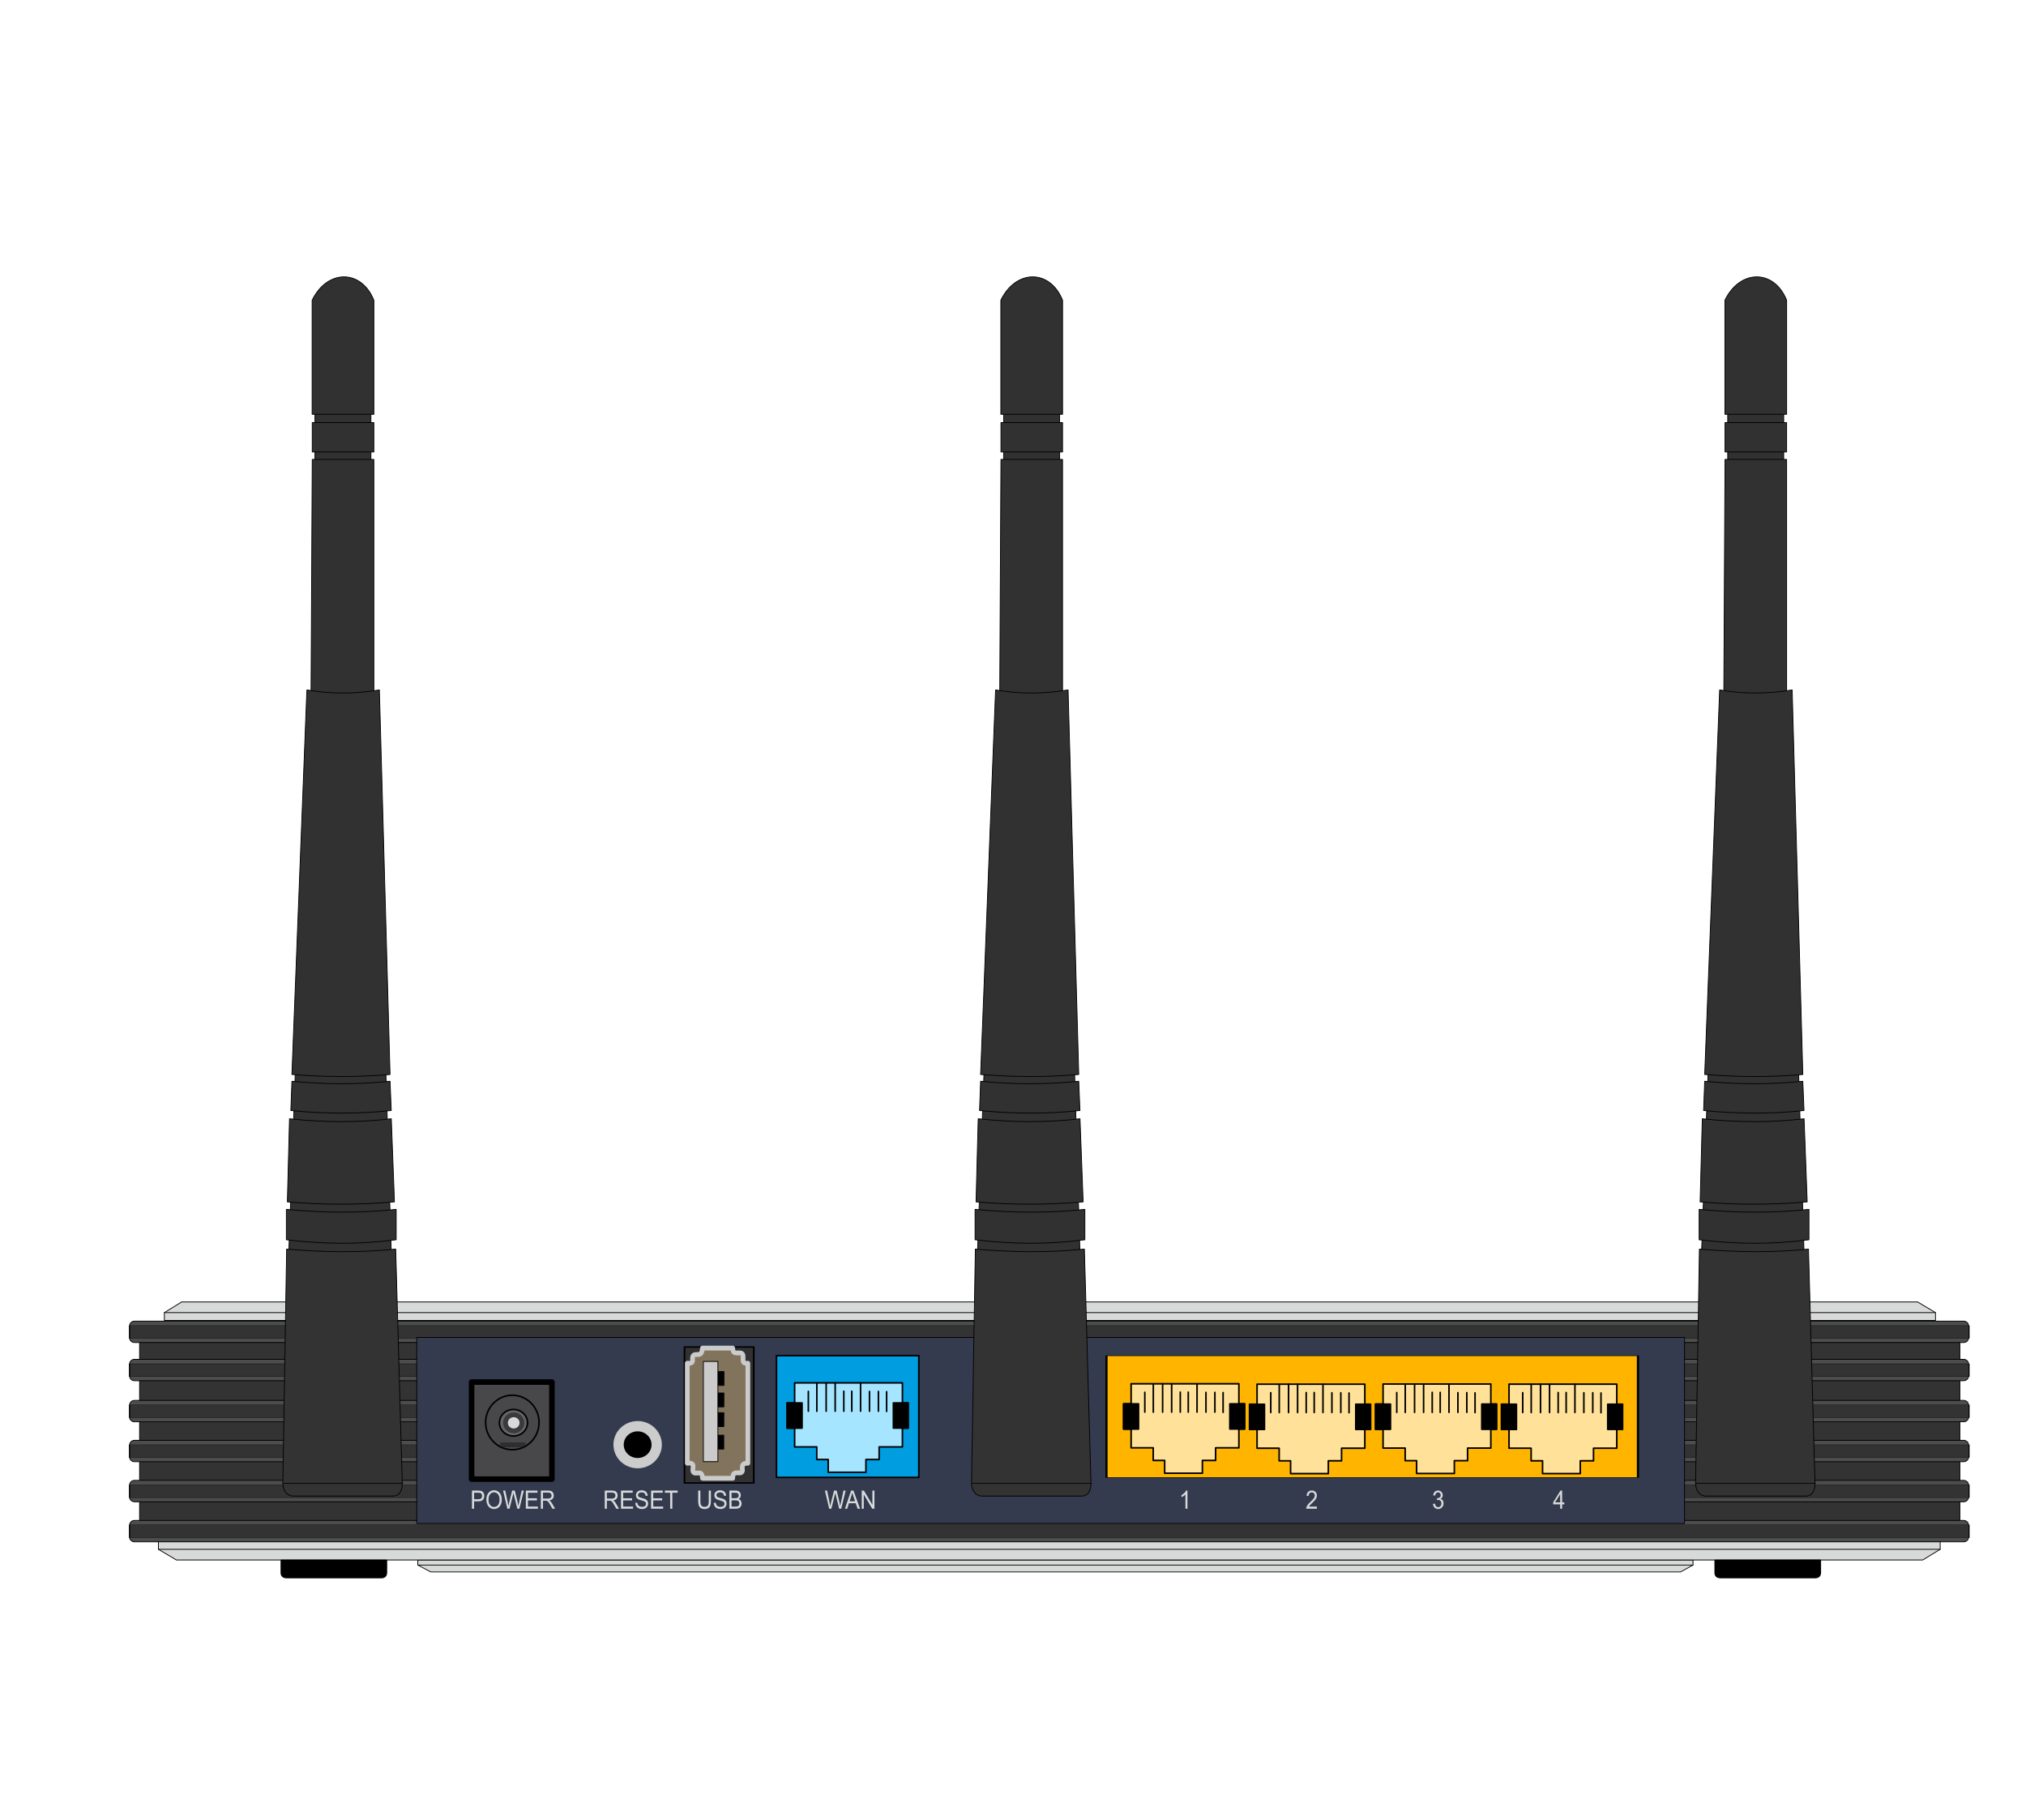 <?xml version="1.0" standalone="no"?>
<!DOCTYPE svg PUBLIC "-//W3C//DTD SVG 1.1//EN" "http://www.w3.org/Graphics/SVG/1.1/DTD/svg11.dtd">
<svg width="100%" height="100%" viewBox="0 0 1280 1150" version="1.1" xmlns="http://www.w3.org/2000/svg" xmlns:xlink="http://www.w3.org/1999/xlink" xml:space="preserve" style="fill-rule:evenodd;clip-rule:evenodd;stroke-linecap:round;stroke-linejoin:round;stroke-miterlimit:1.414;">
    <g id="Ebene2">
        <g id="drunter" transform="matrix(-0.72,4.0811e-16,-3.6433e-16,-0.643,1144.39,1522.16)">
            <path d="M103.846,834.306L103.846,829.36L114.756,822.625L1211.53,822.625L1222.82,829.36L1222.82,834.306L103.846,834.306Z" style="fill:rgb(216,218,217);stroke-width:0.73px;stroke:black;"/>
            <path d="M103.842,829.36L1222.75,829.36" style="fill:rgb(216,218,217);stroke-width:0.73px;stroke:black;"/>
        </g>
        <g id="Boden" transform="matrix(-1.006,5.70209e-16,-5.66554e-16,-1,1330.24,1808.28)">
            <path d="M103.846,834.306L103.846,829.36L114.756,822.625L1211.53,822.625L1222.82,829.36L1222.82,834.306L103.846,834.306Z" style="fill:rgb(216,218,217);stroke-width:0.5px;stroke:black;"/>
            <path d="M103.842,829.36L1222.75,829.36" style="fill:rgb(216,218,217);stroke-width:0.5px;stroke:black;"/>
        </g>
        <g id="standgummis">
            <path d="M177.751,985.947L177.751,993.432C177.676,995.655 178.866,996.692 181.105,996.747L240.337,996.747C242.813,996.858 244.149,995.831 244.109,993.432L244.109,985.947L177.751,985.947Z" style="fill:black;stroke-width:1px;stroke:black;"/>
            <g transform="matrix(1,-2.44929e-16,2.44929e-16,1,905.912,5.16626e-14)">
                <path d="M177.751,985.947L177.751,993.432C177.676,995.655 178.866,996.692 181.105,996.747L240.337,996.747C242.813,996.858 244.149,995.831 244.109,993.432L244.109,985.947L177.751,985.947Z" style="fill:black;stroke-width:1px;stroke:black;"/>
            </g>
        </g>
        <g id="Deckel">
            <path d="M103.846,834.306L103.846,829.36L114.756,822.625L1211.53,822.625L1222.82,829.36L1222.82,834.306L103.846,834.306Z" style="fill:rgb(216,218,217);stroke-width:0.5px;stroke-linecap:butt;stroke:black;"/>
            <path d="M103.842,829.36L1222.75,829.36" style="fill:rgb(216,218,217);stroke-width:0.5px;stroke:black;"/>
        </g>
        <rect x="88.185" y="841.627" width="1150.03" height="123.932" style="fill:rgb(51,51,51);stroke-width:0.5px;stroke:black;"/>
        <g id="Mittelrippen">
            <g id="Rippe">
                <g transform="matrix(0.934,0,0,0.946,5.385,46.577)">
                    <path d="M1325.87,861.927C1325.87,860.123 1324.39,858.66 1322.56,858.66L85.153,858.66C83.328,858.66 81.846,860.123 81.846,861.927L81.846,869.691C81.846,871.494 83.328,872.958 85.153,872.958L1322.56,872.958C1324.39,872.958 1325.87,871.494 1325.87,869.691L1325.87,861.927Z" style="fill:rgb(77,77,77);stroke-width:0.53px;stroke:black;"/>
                </g>
                <g transform="matrix(11.562,0,0,2.935,-864.167,-1666.66)">
                    <rect x="81.823" y="861.451" width="100.514" height="2.756" style="fill:rgb(51,51,51);stroke-width:0.06px;stroke:black;"/>
                </g>
            </g>
            <g id="Rippe1" transform="matrix(1,0,0,1,0,25.961)">
                <g transform="matrix(0.934,0,0,0.946,5.385,46.577)">
                    <path d="M1325.87,861.927C1325.87,860.123 1324.39,858.66 1322.56,858.66L85.153,858.66C83.328,858.66 81.846,860.123 81.846,861.927L81.846,869.691C81.846,871.494 83.328,872.958 85.153,872.958L1322.56,872.958C1324.39,872.958 1325.87,871.494 1325.87,869.691L1325.87,861.927Z" style="fill:rgb(77,77,77);stroke-width:0.53px;stroke:black;"/>
                </g>
                <g transform="matrix(11.562,0,0,2.935,-864.167,-1666.66)">
                    <rect x="81.823" y="861.451" width="100.514" height="2.756" style="fill:rgb(51,51,51);stroke-width:0.06px;stroke:black;"/>
                </g>
            </g>
            <g id="Rippe2" transform="matrix(1,0,0,1,0,51.181)">
                <g transform="matrix(0.934,0,0,0.946,5.385,46.577)">
                    <path d="M1325.87,861.927C1325.87,860.123 1324.39,858.66 1322.56,858.66L85.153,858.66C83.328,858.66 81.846,860.123 81.846,861.927L81.846,869.691C81.846,871.494 83.328,872.958 85.153,872.958L1322.56,872.958C1324.39,872.958 1325.87,871.494 1325.87,869.691L1325.87,861.927Z" style="fill:rgb(77,77,77);stroke-width:0.53px;stroke:black;"/>
                </g>
                <g transform="matrix(11.562,0,0,2.935,-864.167,-1666.66)">
                    <rect x="81.823" y="861.451" width="100.514" height="2.756" style="fill:rgb(51,51,51);stroke-width:0.06px;stroke:black;"/>
                </g>
            </g>
            <g id="Rippe3" transform="matrix(1,0,0,1,0,76.485)">
                <g transform="matrix(0.934,0,0,0.946,5.385,46.577)">
                    <path d="M1325.87,861.927C1325.87,860.123 1324.39,858.66 1322.56,858.66L85.153,858.66C83.328,858.66 81.846,860.123 81.846,861.927L81.846,869.691C81.846,871.494 83.328,872.958 85.153,872.958L1322.56,872.958C1324.39,872.958 1325.87,871.494 1325.87,869.691L1325.87,861.927Z" style="fill:rgb(77,77,77);stroke-width:0.53px;stroke:black;"/>
                </g>
                <g transform="matrix(11.562,0,0,2.935,-864.167,-1666.66)">
                    <rect x="81.823" y="861.451" width="100.514" height="2.756" style="fill:rgb(51,51,51);stroke-width:0.06px;stroke:black;"/>
                </g>
            </g>
            <g id="Rippe4" transform="matrix(1,0,0,1,0,-24.126)">
                <g transform="matrix(0.934,0,0,0.946,5.385,46.577)">
                    <path d="M1325.87,861.927C1325.87,860.123 1324.39,858.66 1322.56,858.66L85.153,858.66C83.328,858.66 81.846,860.123 81.846,861.927L81.846,869.691C81.846,871.494 83.328,872.958 85.153,872.958L1322.56,872.958C1324.39,872.958 1325.87,871.494 1325.87,869.691L1325.87,861.927Z" style="fill:rgb(77,77,77);stroke-width:0.53px;stroke:black;"/>
                </g>
                <g transform="matrix(11.562,0,0,2.935,-864.167,-1666.66)">
                    <rect x="81.823" y="861.451" width="100.514" height="2.756" style="fill:rgb(51,51,51);stroke-width:0.06px;stroke:black;"/>
                </g>
            </g>
            <g id="Rippe5" transform="matrix(1,0,0,1,0,101.804)">
                <g transform="matrix(0.934,0,0,0.946,5.385,46.577)">
                    <path d="M1325.87,861.927C1325.87,860.123 1324.39,858.66 1322.56,858.66L85.153,858.66C83.328,858.66 81.846,860.123 81.846,861.927L81.846,869.691C81.846,871.494 83.328,872.958 85.153,872.958L1322.56,872.958C1324.39,872.958 1325.87,871.494 1325.87,869.691L1325.87,861.927Z" style="fill:rgb(77,77,77);stroke-width:0.53px;stroke:black;"/>
                </g>
                <g transform="matrix(11.562,0,0,2.935,-864.167,-1666.66)">
                    <rect x="81.823" y="861.451" width="100.514" height="2.756" style="fill:rgb(51,51,51);stroke-width:0.06px;stroke:black;"/>
                </g>
            </g>
        </g>
        <rect id="Blende" x="263.294" y="845.061" width="800.976" height="117.543" style="fill:rgb(52,59,79);stroke-width:0.5px;stroke:black;"/>
    </g>
    <g id="Antennen 1043">
        <g id="new Antenne 1043" transform="matrix(1.268,0,0,1.268,-209.245,6.928)">
            <path d="M652.036,619.119L703.126,619.119L700.344,526.551L655.39,526.551L652.036,619.119Z" style="fill:rgb(49,49,49);stroke-width:0.39px;stroke-linecap:butt;stroke:black;"/>
            <rect x="665.084" y="199.138" width="27.899" height="28.754" style="fill:rgb(49,49,49);stroke-width:0.39px;stroke-linecap:butt;stroke:black;"/>
            <path d="M649.084,733.319L650.988,616.958C669.108,618.552 687.221,618.824 705.323,616.958L708.576,733.319C708.675,736.851 707.533,740.021 703.908,740.021L654.293,740.021C651.034,740.021 649.022,737.092 649.084,733.319Z" style="fill:rgb(51,51,51);stroke-width:0.39px;stroke-linecap:butt;stroke:black;"/>
            <g transform="matrix(0.91,0,0,0.789,86.967,-5.464)">
                <path d="M618.082,936.798L683.33,936.798" style="fill:none;stroke-width:0.46px;stroke:black;"/>
            </g>
            <path d="M650.848,597.162L650.848,612.298C668.997,614.545 687.229,614.718 705.566,612.298L705.566,597.162C687.342,599.115 669.101,598.905 650.848,597.162Z" style="fill:rgb(49,49,49);stroke-width:0.39px;stroke-linecap:butt;stroke:black;"/>
            <path d="M663.141,341.639L694.434,341.639L694.434,223.461L663.746,223.461L663.141,341.639Z" style="fill:rgb(49,49,49);stroke-width:0.39px;stroke-linecap:butt;stroke:black;"/>
            <path d="M651.347,593.426C669.264,594.991 687.044,594.958 704.694,593.426L703.132,552.011C686.546,553.968 669.625,553.864 652.419,552.011L651.347,593.426Z" style="fill:rgb(49,49,49);stroke-width:0.39px;stroke-linecap:butt;stroke:black;"/>
            <path d="M653.079,547.908C669.797,549.558 686.475,549.685 703.103,547.908L702.503,533.319C686.288,534.981 669.99,534.936 653.614,533.319L653.079,547.908Z" style="fill:rgb(49,49,49);stroke-width:0.39px;stroke-linecap:butt;stroke:black;"/>
            <path d="M653.614,529.948C669.993,531.254 686.296,531.355 702.503,529.948L697.191,338.329C685.178,340.346 673.138,340.435 661.07,338.329L653.614,529.948Z" style="fill:rgb(49,49,49);stroke-width:0.39px;stroke-linecap:butt;stroke:black;"/>
            <rect x="663.746" y="205.104" width="30.688" height="14.659" style="fill:rgb(49,49,49);stroke-width:0.39px;stroke-linecap:butt;stroke:black;"/>
            <path d="M663.687,200.966L694.443,200.966L694.443,144.136C688.239,128.631 671.247,128.6 663.687,144.136L663.687,200.966Z" style="fill:rgb(49,49,49);stroke-width:0.39px;stroke-linecap:butt;stroke:black;"/>
        </g>
        <g id="new Antenne 10431" transform="matrix(1.268,0,0,1.268,248.216,6.928)">
            <path d="M652.036,619.119L703.126,619.119L700.344,526.551L655.39,526.551L652.036,619.119Z" style="fill:rgb(49,49,49);stroke-width:0.39px;stroke-linecap:butt;stroke:black;"/>
            <rect x="665.084" y="199.138" width="27.899" height="28.754" style="fill:rgb(49,49,49);stroke-width:0.39px;stroke-linecap:butt;stroke:black;"/>
            <path d="M649.084,733.319L650.988,616.958C669.108,618.552 687.221,618.824 705.323,616.958L708.576,733.319C708.675,736.851 707.533,740.021 703.908,740.021L654.293,740.021C651.034,740.021 649.022,737.092 649.084,733.319Z" style="fill:rgb(51,51,51);stroke-width:0.39px;stroke-linecap:butt;stroke:black;"/>
            <g transform="matrix(0.91,0,0,0.789,86.967,-5.464)">
                <path d="M618.082,936.798L683.33,936.798" style="fill:none;stroke-width:0.46px;stroke:black;"/>
            </g>
            <path d="M650.848,597.162L650.848,612.298C668.997,614.545 687.229,614.718 705.566,612.298L705.566,597.162C687.342,599.115 669.101,598.905 650.848,597.162Z" style="fill:rgb(49,49,49);stroke-width:0.39px;stroke-linecap:butt;stroke:black;"/>
            <path d="M663.141,341.639L694.434,341.639L694.434,223.461L663.746,223.461L663.141,341.639Z" style="fill:rgb(49,49,49);stroke-width:0.39px;stroke-linecap:butt;stroke:black;"/>
            <path d="M651.347,593.426C669.264,594.991 687.044,594.958 704.694,593.426L703.132,552.011C686.546,553.968 669.625,553.864 652.419,552.011L651.347,593.426Z" style="fill:rgb(49,49,49);stroke-width:0.39px;stroke-linecap:butt;stroke:black;"/>
            <path d="M653.079,547.908C669.797,549.558 686.475,549.685 703.103,547.908L702.503,533.319C686.288,534.981 669.99,534.936 653.614,533.319L653.079,547.908Z" style="fill:rgb(49,49,49);stroke-width:0.39px;stroke-linecap:butt;stroke:black;"/>
            <path d="M653.614,529.948C669.993,531.254 686.296,531.355 702.503,529.948L697.191,338.329C685.178,340.346 673.138,340.435 661.07,338.329L653.614,529.948Z" style="fill:rgb(49,49,49);stroke-width:0.39px;stroke-linecap:butt;stroke:black;"/>
            <rect x="663.746" y="205.104" width="30.688" height="14.659" style="fill:rgb(49,49,49);stroke-width:0.39px;stroke-linecap:butt;stroke:black;"/>
            <path d="M663.687,200.966L694.443,200.966L694.443,144.136C688.239,128.631 671.247,128.6 663.687,144.136L663.687,200.966Z" style="fill:rgb(49,49,49);stroke-width:0.39px;stroke-linecap:butt;stroke:black;"/>
        </g>
        <g id="new Antenne 10432" transform="matrix(1.268,0,0,1.268,-644.355,6.928)">
            <path d="M652.036,619.119L703.126,619.119L700.344,526.551L655.39,526.551L652.036,619.119Z" style="fill:rgb(49,49,49);stroke-width:0.39px;stroke-linecap:butt;stroke:black;"/>
            <rect x="665.084" y="199.138" width="27.899" height="28.754" style="fill:rgb(49,49,49);stroke-width:0.39px;stroke-linecap:butt;stroke:black;"/>
            <path d="M649.084,733.319L650.988,616.958C669.108,618.552 687.221,618.824 705.323,616.958L708.576,733.319C708.675,736.851 707.533,740.021 703.908,740.021L654.293,740.021C651.034,740.021 649.022,737.092 649.084,733.319Z" style="fill:rgb(51,51,51);stroke-width:0.39px;stroke-linecap:butt;stroke:black;"/>
            <g transform="matrix(0.91,0,0,0.789,86.967,-5.464)">
                <path d="M618.082,936.798L683.33,936.798" style="fill:none;stroke-width:0.46px;stroke:black;"/>
            </g>
            <path d="M650.848,597.162L650.848,612.298C668.997,614.545 687.229,614.718 705.566,612.298L705.566,597.162C687.342,599.115 669.101,598.905 650.848,597.162Z" style="fill:rgb(49,49,49);stroke-width:0.39px;stroke-linecap:butt;stroke:black;"/>
            <path d="M663.141,341.639L694.434,341.639L694.434,223.461L663.746,223.461L663.141,341.639Z" style="fill:rgb(49,49,49);stroke-width:0.39px;stroke-linecap:butt;stroke:black;"/>
            <path d="M651.347,593.426C669.264,594.991 687.044,594.958 704.694,593.426L703.132,552.011C686.546,553.968 669.625,553.864 652.419,552.011L651.347,593.426Z" style="fill:rgb(49,49,49);stroke-width:0.39px;stroke-linecap:butt;stroke:black;"/>
            <path d="M653.079,547.908C669.797,549.558 686.475,549.685 703.103,547.908L702.503,533.319C686.288,534.981 669.99,534.936 653.614,533.319L653.079,547.908Z" style="fill:rgb(49,49,49);stroke-width:0.39px;stroke-linecap:butt;stroke:black;"/>
            <path d="M653.614,529.948C669.993,531.254 686.296,531.355 702.503,529.948L697.191,338.329C685.178,340.346 673.138,340.435 661.07,338.329L653.614,529.948Z" style="fill:rgb(49,49,49);stroke-width:0.39px;stroke-linecap:butt;stroke:black;"/>
            <rect x="663.746" y="205.104" width="30.688" height="14.659" style="fill:rgb(49,49,49);stroke-width:0.39px;stroke-linecap:butt;stroke:black;"/>
            <path d="M663.687,200.966L694.443,200.966L694.443,144.136C688.239,128.631 671.247,128.6 663.687,144.136L663.687,200.966Z" style="fill:rgb(49,49,49);stroke-width:0.39px;stroke-linecap:butt;stroke:black;"/>
        </g>
    </g>
    <g id="WAN" transform="matrix(-1,3.67394e-16,-3.67394e-16,-1,1010.62,1892.02)">
        <path d="M430.126,958.534L520.049,958.534L520.049,1035.48L430.126,1035.48L430.126,958.534" style="fill:rgb(0,158,224);stroke-width:1px;stroke:black;"/>
        <path d="M463.538,961.757L487.377,961.757L487.377,969.841L494.601,969.841L494.601,977.802L508.571,977.802L508.571,989.68L513.332,989.68L513.332,1005.6L508.571,1005.6L508.571,1018.27L440.482,1018.27L440.482,1005.6L437.015,1005.6L437.015,989.68L440.482,989.68L440.482,977.802L455.182,977.802L455.182,969.841L463.538,969.841L463.538,961.757" style="fill:rgb(166,229,255);stroke-width:1px;stroke:black;"/>
        <rect x="436.816" y="989.68" width="9.385" height="15.92" style="fill:black;stroke-width:1px;stroke:black;"/>
        <g transform="matrix(1,0,0,1,67.067,-0.024)">
            <rect x="436.816" y="989.68" width="9.385" height="15.92" style="fill:black;stroke-width:1px;stroke:black;"/>
        </g>
        <path d="M450.462,1000.22L450.462,1012.69" style="fill:none;stroke-width:1px;stroke:black;"/>
        <g transform="matrix(1,0,0,1,5.188,0.143)">
            <path d="M450.462,1000.22L450.462,1012.69" style="fill:none;stroke-width:1px;stroke:black;"/>
        </g>
        <g transform="matrix(1,0,0,1,10.822,0.143)">
            <path d="M450.462,1000.22L450.462,1012.69" style="fill:none;stroke-width:1px;stroke:black;"/>
        </g>
        <g transform="matrix(1,0,0,1,22.004,0.292)">
            <path d="M450.462,1000.07L450.462,1012.69" style="fill:none;stroke-width:1px;stroke:black;"/>
        </g>
        <g transform="matrix(1,0,0,1,27.05,0.292)">
            <path d="M450.462,1000.05L450.462,1012.69" style="fill:none;stroke-width:1px;stroke:black;"/>
        </g>
        <g transform="matrix(1,0,0,1,49.451,0.193)">
            <path d="M450.462,1000.16L450.462,1012.69" style="fill:none;stroke-width:1px;stroke:black;"/>
        </g>
        <path d="M466.922,1000.38L466.922,1018.21" style="fill:none;stroke-width:1px;stroke:black;"/>
        <g transform="matrix(1,0,0,1,16.04,-0.056)">
            <path d="M466.922,1000.41L466.922,1018.27" style="fill:none;stroke-width:1px;stroke:black;"/>
        </g>
        <g transform="matrix(1,0,0,1,21.744,-0.155)">
            <path d="M466.922,1000.5L466.922,1018.4" style="fill:none;stroke-width:1px;stroke:black;"/>
        </g>
        <g transform="matrix(1,0,0,1,27.626,-0.353)">
            <path d="M466.922,1000.67L466.922,1018.4" style="fill:none;stroke-width:1px;stroke:black;"/>
        </g>
    </g>
    <g id="lan4" transform="matrix(-1,1.22465e-16,-1.22465e-16,-1,1555.25,1892.09)">
        <g transform="matrix(3.734,0,0,1,-1085.67,-0)">
            <path d="M430.126,958.534L520.049,958.534L520.049,1035.48L430.126,1035.48L430.126,958.534" style="fill:rgb(255,180,0);stroke-width:0.37px;stroke:black;"/>
        </g>
        <g transform="matrix(1,0,0,1,93.303,-0.747)">
            <path d="M463.538,961.757L487.377,961.757L487.377,969.841L494.601,969.841L494.601,977.802L508.571,977.802L508.571,989.68L513.332,989.68L513.332,1005.6L508.571,1005.6L508.571,1018.27L440.482,1018.27L440.482,1005.6L437.015,1005.6L437.015,989.68L440.482,989.68L440.482,977.802L455.182,977.802L455.182,969.841L463.538,969.841L463.538,961.757" style="fill:rgb(255,225,153);stroke-width:1px;stroke:black;"/>
        </g>
        <g transform="matrix(1,0,0,1,172.876,-0.662)">
            <path d="M463.538,961.757L487.377,961.757L487.377,969.841L494.601,969.841L494.601,977.802L508.571,977.802L508.571,989.68L513.332,989.68L513.332,1005.6L508.571,1005.6L508.571,1018.27L440.482,1018.27L440.482,1005.6L437.015,1005.6L437.015,989.68L440.482,989.68L440.482,977.802L455.182,977.802L455.182,969.841L463.538,969.841L463.538,961.757" style="fill:rgb(255,225,153);stroke-width:1px;stroke:black;"/>
        </g>
        <g transform="matrix(1,0,0,1,252.488,-0.756)">
            <path d="M463.538,961.757L487.377,961.757L487.377,969.841L494.601,969.841L494.601,977.802L508.571,977.802L508.571,989.68L513.332,989.68L513.332,1005.6L508.571,1005.6L508.571,1018.27L440.482,1018.27L440.482,1005.6L437.015,1005.6L437.015,989.68L440.482,989.68L440.482,977.802L455.182,977.802L455.182,969.841L463.538,969.841L463.538,961.757" style="fill:rgb(255,225,153);stroke-width:1px;stroke:black;"/>
        </g>
        <g transform="matrix(1,0,0,1,332.053,-0.51)">
            <path d="M463.538,961.757L487.377,961.757L487.377,969.841L494.601,969.841L494.601,977.802L508.571,977.802L508.571,989.68L513.332,989.68L513.332,1005.6L508.571,1005.6L508.571,1018.27L440.482,1018.27L440.482,1005.6L437.015,1005.6L437.015,989.68L440.482,989.68L440.482,977.802L455.182,977.802L455.182,969.841L463.538,969.841L463.538,961.757" style="fill:rgb(255,225,153);stroke-width:1px;stroke:black;"/>
        </g>
        <g transform="matrix(1,0,0,1,93.303,-0.747)">
            <rect x="436.816" y="989.68" width="9.385" height="15.92" style="fill:black;stroke-width:1px;stroke:black;"/>
        </g>
        <g transform="matrix(1,0,0,1,172.876,-0.662)">
            <rect x="436.816" y="989.68" width="9.385" height="15.92" style="fill:black;stroke-width:1px;stroke:black;"/>
        </g>
        <g transform="matrix(1,0,0,1,252.488,-0.756)">
            <rect x="436.816" y="989.68" width="9.385" height="15.92" style="fill:black;stroke-width:1px;stroke:black;"/>
        </g>
        <g transform="matrix(1,0,0,1,332.053,-0.51)">
            <rect x="436.816" y="989.68" width="9.385" height="15.92" style="fill:black;stroke-width:1px;stroke:black;"/>
        </g>
        <g transform="matrix(1,0,0,1,160.37,-0.771)">
            <rect x="436.816" y="989.68" width="9.385" height="15.92" style="fill:black;stroke-width:1px;stroke:black;"/>
        </g>
        <g transform="matrix(1,0,0,1,239.942,-0.685)">
            <rect x="436.816" y="989.68" width="9.385" height="15.92" style="fill:black;stroke-width:1px;stroke:black;"/>
        </g>
        <g transform="matrix(1,0,0,1,319.555,-0.78)">
            <rect x="436.816" y="989.68" width="9.385" height="15.92" style="fill:black;stroke-width:1px;stroke:black;"/>
        </g>
        <g transform="matrix(1,0,0,1,399.12,-0.533)">
            <rect x="436.816" y="989.68" width="9.385" height="15.92" style="fill:black;stroke-width:1px;stroke:black;"/>
        </g>
        <g transform="matrix(1,0,0,1,93.303,-0.747)">
            <path d="M450.462,1000.22L450.462,1012.69" style="fill:none;stroke-width:1px;stroke:black;"/>
        </g>
        <g transform="matrix(1,0,0,1,172.876,-0.662)">
            <path d="M450.462,1000.22L450.462,1012.69" style="fill:none;stroke-width:1px;stroke:black;"/>
        </g>
        <g transform="matrix(1,0,0,1,252.488,-0.756)">
            <path d="M450.462,1000.22L450.462,1012.69" style="fill:none;stroke-width:1px;stroke:black;"/>
        </g>
        <g transform="matrix(1,0,0,1,332.053,-0.51)">
            <path d="M450.462,1000.22L450.462,1012.69" style="fill:none;stroke-width:1px;stroke:black;"/>
        </g>
        <g transform="matrix(1,0,0,1,98.491,-0.604)">
            <path d="M450.462,1000.22L450.462,1012.69" style="fill:none;stroke-width:1px;stroke:black;"/>
        </g>
        <g transform="matrix(1,0,0,1,178.064,-0.519)">
            <path d="M450.462,1000.22L450.462,1012.69" style="fill:none;stroke-width:1px;stroke:black;"/>
        </g>
        <g transform="matrix(1,0,0,1,257.676,-0.613)">
            <path d="M450.462,1000.22L450.462,1012.69" style="fill:none;stroke-width:1px;stroke:black;"/>
        </g>
        <g transform="matrix(1,0,0,1,337.242,-0.367)">
            <path d="M450.462,1000.22L450.462,1012.69" style="fill:none;stroke-width:1px;stroke:black;"/>
        </g>
        <g transform="matrix(1,0,0,1,104.125,-0.604)">
            <path d="M450.462,1000.22L450.462,1012.69" style="fill:none;stroke-width:1px;stroke:black;"/>
        </g>
        <g transform="matrix(1,0,0,1,183.697,-0.519)">
            <path d="M450.462,1000.22L450.462,1012.69" style="fill:none;stroke-width:1px;stroke:black;"/>
        </g>
        <g transform="matrix(1,0,0,1,263.309,-0.613)">
            <path d="M450.462,1000.22L450.462,1012.69" style="fill:none;stroke-width:1px;stroke:black;"/>
        </g>
        <g transform="matrix(1,0,0,1,342.875,-0.367)">
            <path d="M450.462,1000.22L450.462,1012.69" style="fill:none;stroke-width:1px;stroke:black;"/>
        </g>
        <g transform="matrix(1,0,0,1,115.307,-0.455)">
            <path d="M450.462,1000.07L450.462,1012.69" style="fill:none;stroke-width:1px;stroke:black;"/>
        </g>
        <g transform="matrix(1,0,0,1,194.88,-0.37)">
            <path d="M450.462,1000.07L450.462,1012.69" style="fill:none;stroke-width:1px;stroke:black;"/>
        </g>
        <g transform="matrix(1,0,0,1,274.492,-0.464)">
            <path d="M450.462,1000.07L450.462,1012.69" style="fill:none;stroke-width:1px;stroke:black;"/>
        </g>
        <g transform="matrix(1,0,0,1,354.058,-0.218)">
            <path d="M450.462,1000.07L450.462,1012.69" style="fill:none;stroke-width:1px;stroke:black;"/>
        </g>
        <g transform="matrix(1,0,0,1,120.353,-0.455)">
            <path d="M450.462,1000.05L450.462,1012.69" style="fill:none;stroke-width:1px;stroke:black;"/>
        </g>
        <g transform="matrix(1,0,0,1,199.925,-0.37)">
            <path d="M450.462,1000.05L450.462,1012.69" style="fill:none;stroke-width:1px;stroke:black;"/>
        </g>
        <g transform="matrix(1,0,0,1,279.537,-0.464)">
            <path d="M450.462,1000.05L450.462,1012.69" style="fill:none;stroke-width:1px;stroke:black;"/>
        </g>
        <g transform="matrix(1,0,0,1,359.103,-0.218)">
            <path d="M450.462,1000.05L450.462,1012.69" style="fill:none;stroke-width:1px;stroke:black;"/>
        </g>
        <g transform="matrix(1,0,0,1,142.754,-0.555)">
            <path d="M450.462,1000.16L450.462,1012.69" style="fill:none;stroke-width:1px;stroke:black;"/>
        </g>
        <g transform="matrix(1,0,0,1,222.326,-0.469)">
            <path d="M450.462,1000.16L450.462,1012.69" style="fill:none;stroke-width:1px;stroke:black;"/>
        </g>
        <g transform="matrix(1,0,0,1,301.939,-0.563)">
            <path d="M450.462,1000.16L450.462,1012.69" style="fill:none;stroke-width:1px;stroke:black;"/>
        </g>
        <g transform="matrix(1,0,0,1,381.504,-0.317)">
            <path d="M450.462,1000.16L450.462,1012.69" style="fill:none;stroke-width:1px;stroke:black;"/>
        </g>
        <g transform="matrix(1,0,0,1,93.303,-0.747)">
            <path d="M466.922,1000.38L466.922,1018.21" style="fill:none;stroke-width:1px;stroke:black;"/>
        </g>
        <g transform="matrix(1,0,0,1,172.876,-0.662)">
            <path d="M466.922,1000.38L466.922,1018.21" style="fill:none;stroke-width:1px;stroke:black;"/>
        </g>
        <g transform="matrix(1,0,0,1,252.488,-0.756)">
            <path d="M466.922,1000.38L466.922,1018.21" style="fill:none;stroke-width:1px;stroke:black;"/>
        </g>
        <g transform="matrix(1,0,0,1,332.053,-0.51)">
            <path d="M466.922,1000.38L466.922,1018.21" style="fill:none;stroke-width:1px;stroke:black;"/>
        </g>
        <g transform="matrix(1,0,0,1,109.343,-0.803)">
            <path d="M466.922,1000.41L466.922,1018.27" style="fill:none;stroke-width:1px;stroke:black;"/>
        </g>
        <g transform="matrix(1,0,0,1,188.915,-0.718)">
            <path d="M466.922,1000.41L466.922,1018.27" style="fill:none;stroke-width:1px;stroke:black;"/>
        </g>
        <g transform="matrix(1,0,0,1,268.528,-0.812)">
            <path d="M466.922,1000.41L466.922,1018.27" style="fill:none;stroke-width:1px;stroke:black;"/>
        </g>
        <g transform="matrix(1,0,0,1,348.093,-0.565)">
            <path d="M466.922,1000.41L466.922,1018.27" style="fill:none;stroke-width:1px;stroke:black;"/>
        </g>
        <g transform="matrix(1,0,0,1,115.047,-0.902)">
            <path d="M466.922,1000.5L466.922,1018.4" style="fill:none;stroke-width:1px;stroke:black;"/>
        </g>
        <g transform="matrix(1,0,0,1,194.62,-0.816)">
            <path d="M466.922,1000.5L466.922,1018.4" style="fill:none;stroke-width:1px;stroke:black;"/>
        </g>
        <g transform="matrix(1,0,0,1,274.232,-0.911)">
            <path d="M466.922,1000.5L466.922,1018.4" style="fill:none;stroke-width:1px;stroke:black;"/>
        </g>
        <g transform="matrix(1,0,0,1,353.798,-0.664)">
            <path d="M466.922,1000.5L466.922,1018.4" style="fill:none;stroke-width:1px;stroke:black;"/>
        </g>
        <g transform="matrix(1,0,0,1,120.929,-1.101)">
            <path d="M466.922,1000.67L466.922,1018.4" style="fill:none;stroke-width:1px;stroke:black;"/>
        </g>
        <g transform="matrix(1,0,0,1,200.501,-1.015)">
            <path d="M466.922,1000.67L466.922,1018.4" style="fill:none;stroke-width:1px;stroke:black;"/>
        </g>
        <g transform="matrix(1,0,0,1,280.113,-1.109)">
            <path d="M466.922,1000.67L466.922,1018.4" style="fill:none;stroke-width:1px;stroke:black;"/>
        </g>
        <g transform="matrix(1,0,0,1,359.679,-0.863)">
            <path d="M466.922,1000.67L466.922,1018.4" style="fill:none;stroke-width:1px;stroke:black;"/>
        </g>
    </g>
    <g id="Power" transform="matrix(1,0,0,1,-62.584,-99.766)">
        <rect x="360.529" y="973.018" width="50.745" height="61.322" style="fill:rgb(72,72,74);stroke-width:3.5px;stroke:black;"/>
        <g transform="matrix(1,0,0,1,-0.754,0.503)">
            <ellipse cx="387.025" cy="998.035" rx="16.88" ry="17.207" style="fill:rgb(72,72,74);stroke-width:1px;stroke:black;"/>
        </g>
        <ellipse cx="386.992" cy="998.717" rx="8.879" ry="8.391" style="fill:rgb(99,100,102);stroke-width:1px;stroke:black;"/>
        <g transform="matrix(1,0,0,1,-0.111,-0.214)">
            <ellipse cx="387.249" cy="998.987" rx="5.203" ry="5.065" style="fill:rgb(216,217,218);stroke-width:3px;stroke:rgb(58,57,59);"/>
        </g>
        <path d="M378.699,1011.21L394.491,1011.21L394.491,1012.99L392.11,1014.15L380.447,1014.15L378.699,1013.38L378.699,1011.21Z" style="fill:rgb(47,45,46);stroke-width:0.1px;stroke:rgb(35,31,32);"/>
    </g>
    <g transform="matrix(1.102,0,0,1.102,-569.235,-204.319)">
        <g id="reset">
            <ellipse cx="882.113" cy="1013.72" rx="10.926" ry="10.594" style="fill:black;stroke-width:5.9px;stroke:rgb(204,204,204);"/>
        </g>
    </g>
    <g transform="matrix(0.89,0,0,1,-521.339,-26.46)">
        <path d="M920.807,979.725L920.807,968.272L925.128,968.272C925.888,968.272 926.469,968.308 926.87,968.381C927.432,968.475 927.904,968.653 928.284,968.916C928.664,969.18 928.97,969.548 929.202,970.022C929.434,970.496 929.55,971.017 929.55,971.584C929.55,972.558 929.24,973.383 928.62,974.057C928,974.732 926.88,975.069 925.261,975.069L922.323,975.069L922.323,979.725L920.807,979.725ZM922.323,973.717L925.284,973.717C926.263,973.717 926.958,973.535 927.37,973.17C927.781,972.806 927.987,972.293 927.987,971.631C927.987,971.152 927.866,970.742 927.624,970.401C927.382,970.06 927.063,969.834 926.667,969.725C926.412,969.657 925.94,969.624 925.253,969.624L922.323,969.624L922.323,973.717Z" style="fill:rgb(216,218,217);fill-rule:nonzero;"/>
        <path d="M931.018,974.147C931.018,972.246 931.529,970.758 932.55,969.682C933.57,968.607 934.888,968.069 936.503,968.069C937.56,968.069 938.513,968.321 939.362,968.827C940.211,969.332 940.858,970.036 941.303,970.94C941.749,971.844 941.971,972.868 941.971,974.014C941.971,975.176 941.737,976.215 941.268,977.131C940.8,978.048 940.136,978.742 939.276,979.213C938.417,979.685 937.49,979.92 936.495,979.92C935.417,979.92 934.453,979.66 933.604,979.139C932.755,978.618 932.112,977.907 931.675,977.006C931.237,976.105 931.018,975.152 931.018,974.147ZM932.581,974.17C932.581,975.551 932.952,976.638 933.694,977.432C934.436,978.226 935.367,978.624 936.487,978.624C937.628,978.624 938.567,978.222 939.303,977.42C940.04,976.618 940.409,975.48 940.409,974.006C940.409,973.074 940.251,972.26 939.936,971.565C939.621,970.87 939.16,970.331 938.553,969.948C937.947,969.565 937.266,969.374 936.511,969.374C935.438,969.374 934.514,969.742 933.741,970.479C932.968,971.216 932.581,972.446 932.581,974.17Z" style="fill:rgb(216,218,217);fill-rule:nonzero;"/>
        <path d="M945.925,979.725L942.886,968.272L944.44,968.272L946.182,975.78C946.37,976.566 946.531,977.347 946.667,978.124C946.958,976.9 947.13,976.194 947.182,976.006L949.362,968.272L951.19,968.272L952.831,974.069C953.242,975.506 953.539,976.858 953.721,978.124C953.867,977.4 954.057,976.569 954.292,975.631L956.089,968.272L957.612,968.272L954.471,979.725L953.011,979.725L950.596,970.999C950.393,970.269 950.274,969.821 950.237,969.655C950.117,970.181 950.005,970.629 949.901,970.999L947.471,979.725L945.925,979.725Z" style="fill:rgb(216,218,217);fill-rule:nonzero;"/>
        <path d="M959.057,979.725L959.057,968.272L967.339,968.272L967.339,969.624L960.573,969.624L960.573,973.131L966.909,973.131L966.909,974.475L960.573,974.475L960.573,978.374L967.604,978.374L967.604,979.725L959.057,979.725Z" style="fill:rgb(216,218,217);fill-rule:nonzero;"/>
        <path d="M969.721,979.725L969.721,968.272L974.8,968.272C975.82,968.272 976.596,968.375 977.128,968.581C977.659,968.786 978.083,969.15 978.401,969.67C978.719,970.191 978.878,970.767 978.878,971.397C978.878,972.209 978.615,972.894 978.089,973.452C977.563,974.009 976.75,974.363 975.651,974.514C976.052,974.707 976.357,974.897 976.565,975.084C977.008,975.491 977.427,975.999 977.823,976.608L979.815,979.725L977.909,979.725L976.393,977.342C975.951,976.655 975.586,976.129 975.3,975.764C975.013,975.4 974.757,975.144 974.53,974.999C974.303,974.853 974.073,974.751 973.839,974.694C973.667,974.657 973.386,974.639 972.995,974.639L971.237,974.639L971.237,979.725L969.721,979.725ZM971.237,973.327L974.495,973.327C975.188,973.327 975.729,973.255 976.12,973.112C976.511,972.969 976.807,972.739 977.011,972.424C977.214,972.109 977.315,971.767 977.315,971.397C977.315,970.855 977.119,970.41 976.725,970.061C976.332,969.712 975.711,969.538 974.862,969.538L971.237,969.538L971.237,973.327Z" style="fill:rgb(216,218,217);fill-rule:nonzero;"/>
        <path d="M1015.07,979.725L1015.07,968.272L1020.14,968.272C1021.17,968.272 1021.94,968.375 1022.47,968.581C1023,968.786 1023.43,969.15 1023.75,969.67C1024.06,970.191 1024.22,970.767 1024.22,971.397C1024.22,972.209 1023.96,972.894 1023.43,973.452C1022.91,974.009 1022.09,974.363 1021,974.514C1021.4,974.707 1021.7,974.897 1021.91,975.084C1022.35,975.491 1022.77,975.999 1023.17,976.608L1025.16,979.725L1023.25,979.725L1021.74,977.342C1021.3,976.655 1020.93,976.129 1020.64,975.764C1020.36,975.4 1020.1,975.144 1019.87,974.999C1019.65,974.853 1019.42,974.751 1019.18,974.694C1019.01,974.657 1018.73,974.639 1018.34,974.639L1016.58,974.639L1016.58,979.725L1015.07,979.725ZM1016.58,973.327L1019.84,973.327C1020.53,973.327 1021.07,973.255 1021.46,973.112C1021.86,972.969 1022.15,972.739 1022.36,972.424C1022.56,972.109 1022.66,971.767 1022.66,971.397C1022.66,970.855 1022.46,970.41 1022.07,970.061C1021.68,969.712 1021.06,969.538 1020.21,969.538L1016.58,969.538L1016.58,973.327Z" style="fill:rgb(216,218,217);fill-rule:nonzero;"/>
        <path d="M1026.63,979.725L1026.63,968.272L1034.91,968.272L1034.91,969.624L1028.14,969.624L1028.14,973.131L1034.48,973.131L1034.48,974.475L1028.14,974.475L1028.14,978.374L1035.17,978.374L1035.17,979.725L1026.63,979.725Z" style="fill:rgb(216,218,217);fill-rule:nonzero;"/>
        <path d="M1036.75,976.045L1038.18,975.92C1038.25,976.493 1038.41,976.963 1038.65,977.331C1038.9,977.698 1039.29,977.995 1039.81,978.221C1040.33,978.448 1040.91,978.561 1041.57,978.561C1042.14,978.561 1042.65,978.475 1043.1,978.303C1043.54,978.131 1043.87,977.896 1044.09,977.596C1044.3,977.297 1044.41,976.97 1044.41,976.616C1044.41,976.256 1044.31,975.943 1044.1,975.674C1043.89,975.406 1043.55,975.181 1043.07,974.999C1042.76,974.879 1042.08,974.693 1041.03,974.44C1039.97,974.187 1039.24,973.949 1038.82,973.725C1038.27,973.439 1037.86,973.083 1037.59,972.659C1037.33,972.234 1037.19,971.759 1037.19,971.233C1037.19,970.655 1037.36,970.114 1037.68,969.612C1038.01,969.109 1038.49,968.728 1039.12,968.467C1039.75,968.207 1040.45,968.077 1041.22,968.077C1042.07,968.077 1042.82,968.213 1043.47,968.487C1044.12,968.76 1044.62,969.163 1044.96,969.694C1045.31,970.225 1045.5,970.827 1045.53,971.499L1044.07,971.608C1044,970.884 1043.73,970.337 1043.28,969.967C1042.83,969.597 1042.16,969.413 1041.28,969.413C1040.37,969.413 1039.7,969.581 1039.28,969.916C1038.86,970.252 1038.65,970.657 1038.65,971.131C1038.65,971.543 1038.8,971.881 1039.1,972.147C1039.39,972.413 1040.15,972.685 1041.38,972.963C1042.61,973.242 1043.46,973.486 1043.92,973.694C1044.58,974.001 1045.08,974.39 1045.39,974.862C1045.71,975.333 1045.87,975.876 1045.87,976.491C1045.87,977.1 1045.7,977.674 1045.35,978.213C1045,978.752 1044.5,979.172 1043.84,979.471C1043.19,979.771 1042.45,979.92 1041.64,979.92C1040.6,979.92 1039.73,979.769 1039.03,979.467C1038.33,979.165 1037.78,978.711 1037.38,978.104C1036.98,977.497 1036.77,976.811 1036.75,976.045Z" style="fill:rgb(216,218,217);fill-rule:nonzero;"/>
        <path d="M1047.97,979.725L1047.97,968.272L1056.25,968.272L1056.25,969.624L1049.49,969.624L1049.49,973.131L1055.82,973.131L1055.82,974.475L1049.49,974.475L1049.49,978.374L1056.52,978.374L1056.52,979.725L1047.97,979.725Z" style="fill:rgb(216,218,217);fill-rule:nonzero;"/>
        <path d="M1061.53,979.725L1061.53,969.624L1057.75,969.624L1057.75,968.272L1066.83,968.272L1066.83,969.624L1063.04,969.624L1063.04,979.725L1061.53,979.725Z" style="fill:rgb(216,218,217);fill-rule:nonzero;"/>
        <path d="M1088.91,968.272L1090.43,968.272L1090.43,974.889C1090.43,976.04 1090.3,976.954 1090.04,977.631C1089.78,978.308 1089.31,978.859 1088.63,979.284C1087.95,979.708 1087.06,979.92 1085.95,979.92C1084.88,979.92 1084,979.736 1083.32,979.366C1082.64,978.996 1082.15,978.461 1081.86,977.76C1081.57,977.06 1081.42,976.103 1081.42,974.889L1081.42,968.272L1082.94,968.272L1082.94,974.881C1082.94,975.876 1083.03,976.609 1083.21,977.081C1083.4,977.552 1083.72,977.915 1084.17,978.17C1084.62,978.426 1085.17,978.553 1085.82,978.553C1086.93,978.553 1087.73,978.301 1088.2,977.795C1088.68,977.29 1088.91,976.319 1088.91,974.881L1088.91,968.272Z" style="fill:rgb(216,218,217);fill-rule:nonzero;"/>
        <path d="M1092.44,976.045L1093.87,975.92C1093.93,976.493 1094.09,976.963 1094.34,977.331C1094.59,977.698 1094.97,977.995 1095.49,978.221C1096.01,978.448 1096.6,978.561 1097.25,978.561C1097.83,978.561 1098.34,978.475 1098.78,978.303C1099.22,978.131 1099.55,977.896 1099.77,977.596C1099.98,977.297 1100.09,976.97 1100.09,976.616C1100.09,976.256 1099.99,975.943 1099.78,975.674C1099.57,975.406 1099.23,975.181 1098.75,974.999C1098.44,974.879 1097.76,974.693 1096.71,974.44C1095.66,974.187 1094.92,973.949 1094.5,973.725C1093.95,973.439 1093.54,973.083 1093.28,972.659C1093.01,972.234 1092.87,971.759 1092.87,971.233C1092.87,970.655 1093.04,970.114 1093.37,969.612C1093.69,969.109 1094.17,968.728 1094.8,968.467C1095.43,968.207 1096.13,968.077 1096.9,968.077C1097.75,968.077 1098.5,968.213 1099.15,968.487C1099.8,968.76 1100.3,969.163 1100.65,969.694C1101,970.225 1101.18,970.827 1101.21,971.499L1099.76,971.608C1099.68,970.884 1099.41,970.337 1098.96,969.967C1098.51,969.597 1097.85,969.413 1096.97,969.413C1096.05,969.413 1095.38,969.581 1094.96,969.916C1094.54,970.252 1094.34,970.657 1094.34,971.131C1094.34,971.543 1094.48,971.881 1094.78,972.147C1095.07,972.413 1095.83,972.685 1097.07,972.963C1098.3,973.242 1099.14,973.486 1099.6,973.694C1100.27,974.001 1100.76,974.39 1101.08,974.862C1101.39,975.333 1101.55,975.876 1101.55,976.491C1101.55,977.1 1101.38,977.674 1101.03,978.213C1100.68,978.752 1100.18,979.172 1099.53,979.471C1098.87,979.771 1098.14,979.92 1097.32,979.92C1096.28,979.92 1095.41,979.769 1094.71,979.467C1094.01,979.165 1093.46,978.711 1093.07,978.104C1092.67,977.497 1092.46,976.811 1092.44,976.045Z" style="fill:rgb(216,218,217);fill-rule:nonzero;"/>
        <path d="M1103.56,979.725L1103.56,968.272L1107.86,968.272C1108.73,968.272 1109.43,968.388 1109.96,968.62C1110.49,968.851 1110.91,969.208 1111.21,969.69C1111.51,970.172 1111.65,970.676 1111.65,971.202C1111.65,971.691 1111.52,972.152 1111.26,972.584C1110.99,973.017 1110.59,973.366 1110.05,973.631C1110.75,973.834 1111.28,974.181 1111.65,974.67C1112.02,975.16 1112.21,975.738 1112.21,976.405C1112.21,976.941 1112.1,977.44 1111.87,977.901C1111.64,978.362 1111.36,978.717 1111.03,978.967C1110.7,979.217 1110.28,979.406 1109.78,979.534C1109.27,979.661 1108.66,979.725 1107.93,979.725L1103.56,979.725ZM1105.08,973.084L1107.55,973.084C1108.23,973.084 1108.71,973.04 1109,972.952C1109.38,972.837 1109.67,972.647 1109.87,972.381C1110.07,972.116 1110.16,971.782 1110.16,971.381C1110.16,971.001 1110.07,970.666 1109.89,970.377C1109.71,970.088 1109.45,969.89 1109.11,969.784C1108.77,969.677 1108.19,969.624 1107.37,969.624L1105.08,969.624L1105.08,973.084ZM1105.08,978.374L1107.93,978.374C1108.42,978.374 1108.76,978.355 1108.96,978.319C1109.31,978.256 1109.6,978.152 1109.84,978.006C1110.07,977.861 1110.26,977.648 1110.41,977.37C1110.56,977.091 1110.64,976.769 1110.64,976.405C1110.64,975.978 1110.53,975.607 1110.31,975.291C1110.09,974.976 1109.79,974.755 1109.4,974.627C1109.01,974.5 1108.45,974.436 1107.73,974.436L1105.08,974.436L1105.08,978.374Z" style="fill:rgb(216,218,217);fill-rule:nonzero;"/>
        <path d="M1174.39,979.725L1171.36,968.272L1172.91,968.272L1174.65,975.78C1174.84,976.566 1175,977.347 1175.14,978.124C1175.43,976.9 1175.6,976.194 1175.65,976.006L1177.83,968.272L1179.66,968.272L1181.3,974.069C1181.71,975.506 1182.01,976.858 1182.19,978.124C1182.34,977.4 1182.53,976.569 1182.76,975.631L1184.56,968.272L1186.08,968.272L1182.94,979.725L1181.48,979.725L1179.07,970.999C1178.86,970.269 1178.74,969.821 1178.71,969.655C1178.59,970.181 1178.48,970.629 1178.37,970.999L1175.94,979.725L1174.39,979.725Z" style="fill:rgb(216,218,217);fill-rule:nonzero;"/>
        <path d="M1185.57,979.725L1189.97,968.272L1191.6,968.272L1196.29,979.725L1194.56,979.725L1193.23,976.256L1188.44,976.256L1187.18,979.725L1185.57,979.725ZM1188.88,975.022L1192.76,975.022L1191.56,971.85C1191.2,970.887 1190.93,970.095 1190.75,969.475C1190.61,970.209 1190.4,970.939 1190.13,971.663L1188.88,975.022Z" style="fill:rgb(216,218,217);fill-rule:nonzero;"/>
        <path d="M1197.49,979.725L1197.49,968.272L1199.04,968.272L1205.06,977.264L1205.06,968.272L1206.51,968.272L1206.51,979.725L1204.95,979.725L1198.94,970.725L1198.94,979.725L1197.49,979.725Z" style="fill:rgb(216,218,217);fill-rule:nonzero;"/>
        <path d="M1428.71,979.725L1427.3,979.725L1427.3,970.764C1426.96,971.087 1426.52,971.41 1425.97,971.733C1425.42,972.056 1424.93,972.298 1424.49,972.459L1424.49,971.1C1425.28,970.73 1425.96,970.282 1426.55,969.756C1427.14,969.23 1427.56,968.72 1427.8,968.225L1428.71,968.225L1428.71,979.725Z" style="fill:rgb(216,218,217);fill-rule:nonzero;"/>
        <path d="M1520.59,978.374L1520.59,979.725L1513.02,979.725C1513.01,979.387 1513.07,979.061 1513.18,978.749C1513.38,978.233 1513.69,977.725 1514.11,977.225C1514.54,976.725 1515.15,976.147 1515.95,975.491C1517.2,974.47 1518.04,973.661 1518.48,973.065C1518.91,972.469 1519.13,971.905 1519.13,971.374C1519.13,970.816 1518.93,970.346 1518.53,969.963C1518.13,969.581 1517.62,969.389 1516.98,969.389C1516.3,969.389 1515.76,969.592 1515.35,969.999C1514.94,970.405 1514.74,970.967 1514.73,971.686L1513.29,971.538C1513.39,970.459 1513.76,969.638 1514.4,969.073C1515.05,968.508 1515.92,968.225 1517.01,968.225C1518.11,968.225 1518.98,968.53 1519.62,969.139C1520.26,969.749 1520.58,970.504 1520.58,971.405C1520.58,971.863 1520.48,972.314 1520.3,972.756C1520.11,973.199 1519.8,973.665 1519.36,974.155C1518.93,974.644 1518.2,975.316 1517.19,976.17C1516.35,976.879 1515.81,977.359 1515.57,977.612C1515.33,977.864 1515.13,978.118 1514.98,978.374L1520.59,978.374Z" style="fill:rgb(216,218,217);fill-rule:nonzero;"/>
        <path d="M1603,976.702L1604.4,976.514C1604.57,977.311 1604.84,977.885 1605.23,978.237C1605.62,978.588 1606.09,978.764 1606.65,978.764C1607.31,978.764 1607.87,978.535 1608.32,978.077C1608.78,977.618 1609.01,977.051 1609.01,976.374C1609.01,975.728 1608.8,975.195 1608.37,974.776C1607.95,974.357 1607.41,974.147 1606.76,974.147C1606.5,974.147 1606.17,974.199 1605.77,974.303L1605.93,973.069C1606.02,973.079 1606.1,973.084 1606.15,973.084C1606.75,973.084 1607.29,972.928 1607.77,972.616C1608.25,972.303 1608.49,971.821 1608.49,971.17C1608.49,970.655 1608.32,970.228 1607.97,969.889C1607.62,969.551 1607.17,969.381 1606.62,969.381C1606.07,969.381 1605.61,969.553 1605.25,969.897C1604.88,970.241 1604.65,970.756 1604.55,971.444L1603.14,971.194C1603.31,970.251 1603.7,969.521 1604.31,969.002C1604.92,968.484 1605.68,968.225 1606.58,968.225C1607.21,968.225 1607.79,968.359 1608.31,968.627C1608.84,968.896 1609.24,969.262 1609.52,969.725C1609.8,970.189 1609.94,970.681 1609.94,971.202C1609.94,971.696 1609.8,972.147 1609.54,972.553C1609.27,972.959 1608.88,973.282 1608.36,973.522C1609.04,973.678 1609.56,974.002 1609.94,974.495C1610.31,974.987 1610.5,975.603 1610.5,976.342C1610.5,977.342 1610.13,978.19 1609.4,978.885C1608.67,979.581 1607.75,979.928 1606.64,979.928C1605.63,979.928 1604.8,979.629 1604.13,979.03C1603.47,978.431 1603.09,977.655 1603,976.702Z" style="fill:rgb(216,218,217);fill-rule:nonzero;"/>
        <path d="M1693.28,979.725L1693.28,976.983L1688.32,976.983L1688.32,975.694L1693.54,968.272L1694.69,968.272L1694.69,975.694L1696.24,975.694L1696.24,976.983L1694.69,976.983L1694.69,979.725L1693.28,979.725ZM1693.28,975.694L1693.28,970.53L1689.7,975.694L1693.28,975.694Z" style="fill:rgb(216,218,217);fill-rule:nonzero;"/>
    </g>
    <g id="USB Port Hochkant" transform="matrix(1,0,0,1,-370.568,-100.62)">
        <g transform="matrix(1.243,0,0,1.047,-187.856,-45.216)">
            <rect x="797.162" y="952.18" width="35.211" height="82.069" style="fill:rgb(49,49,49);stroke-width:0.87px;stroke:black;"/>
        </g>
        <g transform="matrix(0.94,0,0,0.964,49.679,34.939)">
            <path d="M844.035,961.651C838.659,962.357 842.018,957.286 840.263,955.504C838.409,953.621 833.887,957.121 833.851,951.73L813.483,951.73C813.06,958.195 809.277,954.793 807.442,956.539C805.548,958.341 809.127,962.125 803.299,961.651L803.299,1027.15C809.777,1026.59 805.868,1031.08 807.46,1033.07C808.993,1034.98 813.523,1031.2 813.484,1036.95C813.484,1037.02 813.536,1037.07 813.6,1037.07C815.252,1037.07 833.851,1037.07 833.851,1037.07C833.819,1031.53 837.723,1034.41 839.72,1033.19C841.739,1031.96 837.786,1027.04 844.035,1027.15L844.035,961.651Z" style="fill:rgb(130,115,92);stroke-width:3.15px;stroke:rgb(203,203,203);"/>
        </g>
        <g transform="matrix(1,0,0,1,-0.731,0.339)">
            <rect x="822.968" y="966.895" width="5.718" height="8.772" style="fill:black;stroke-width:0.5px;stroke:black;"/>
        </g>
        <g transform="matrix(1,0,0,1,-0.794,13.869)">
            <rect x="822.968" y="966.895" width="5.718" height="8.772" style="fill:black;stroke-width:0.5px;stroke:black;"/>
        </g>
        <g transform="matrix(1,0,0,1,-0.813,26.337)">
            <rect x="822.968" y="966.895" width="5.718" height="8.772" style="fill:black;stroke-width:0.5px;stroke:black;"/>
        </g>
        <g transform="matrix(1,0,0,1,-0.864,40.534)">
            <rect x="822.968" y="966.895" width="5.718" height="8.772" style="fill:black;stroke-width:0.5px;stroke:black;"/>
        </g>
        <g transform="matrix(1,0,0,1.033,0,-34.145)">
            <rect x="814.95" y="963.194" width="9.175" height="61.293" style="fill:rgb(203,203,203);stroke-width:0.49px;stroke:black;"/>
        </g>
    </g>
</svg>
